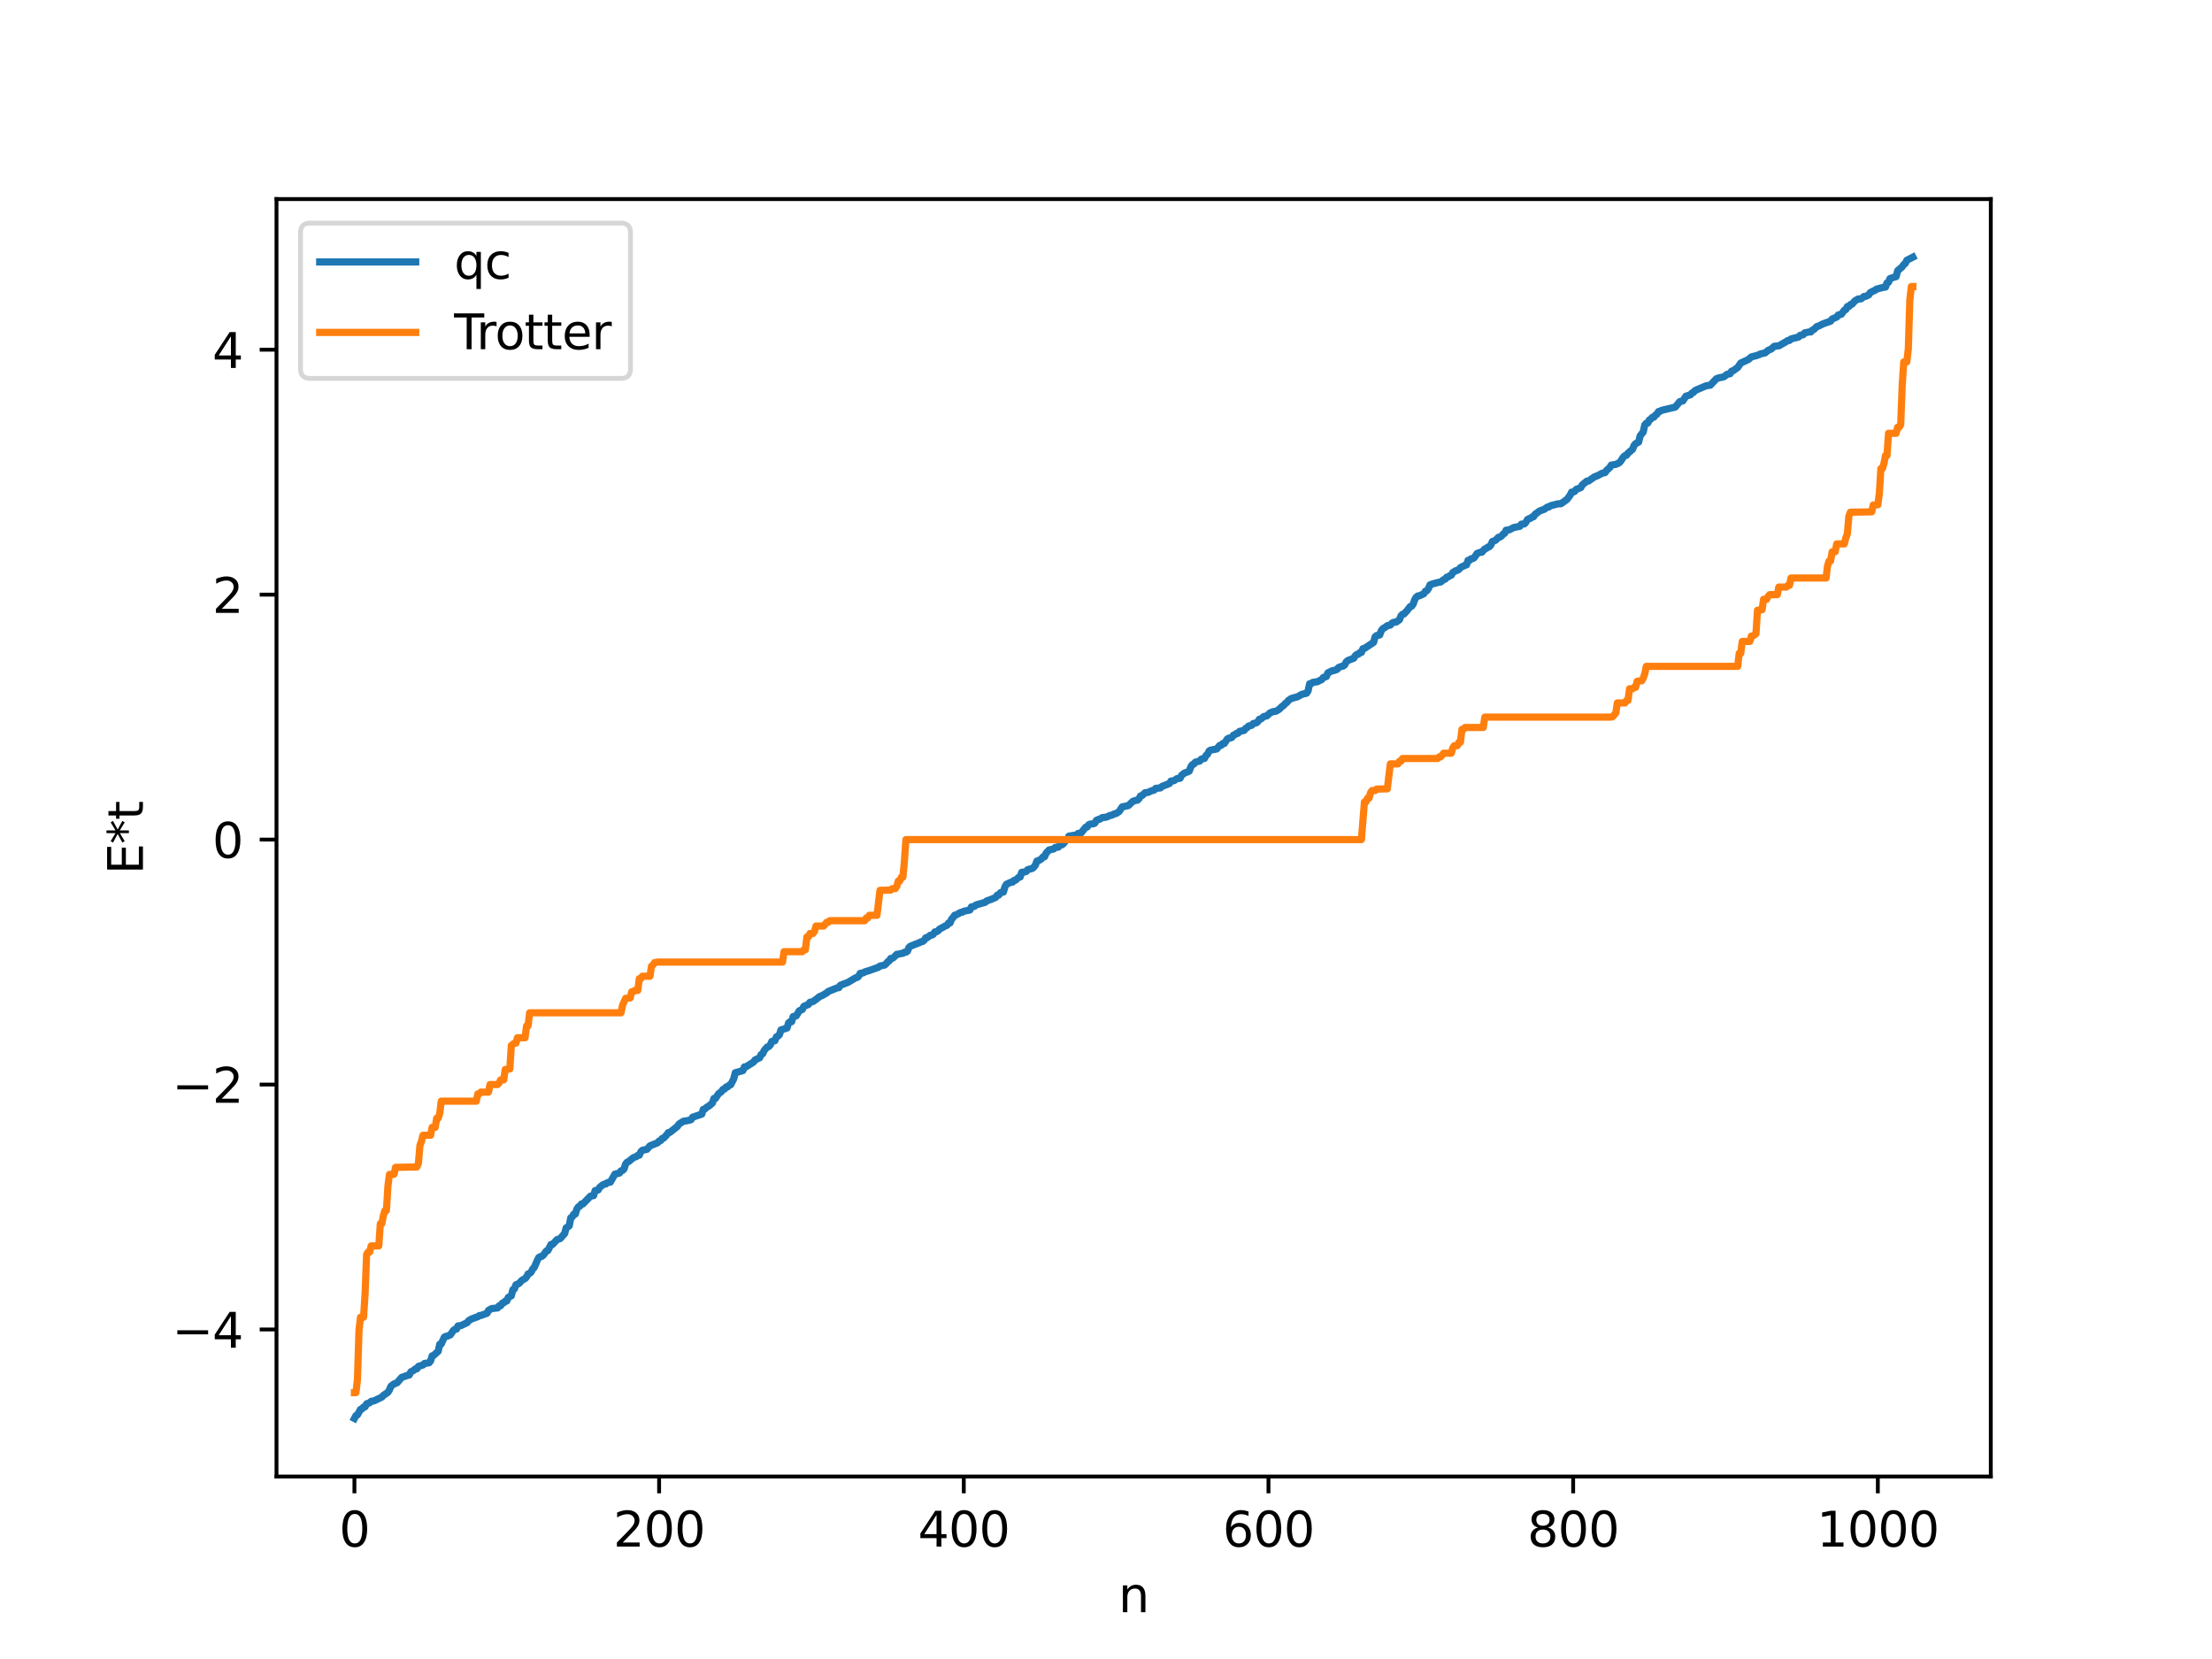 <?xml version="1.0" encoding="utf-8" standalone="no"?>
<!DOCTYPE svg PUBLIC "-//W3C//DTD SVG 1.1//EN"
  "http://www.w3.org/Graphics/SVG/1.1/DTD/svg11.dtd">
<svg xmlns:xlink="http://www.w3.org/1999/xlink" width="460.8pt" height="345.6pt" viewBox="0 0 460.8 345.6" xmlns="http://www.w3.org/2000/svg" version="1.1">
 <defs>
  <style type="text/css">*{stroke-linejoin: round; stroke-linecap: butt}</style>
 </defs>
 <g id="figure_1">
  <g id="patch_1">
   <path d="M 0 345.6 
L 460.8 345.6 
L 460.8 0 
L 0 0 
z
" style="fill: #ffffff"/>
  </g>
  <g id="axes_1">
   <g id="patch_2">
    <path d="M 57.6 307.584 
L 414.72 307.584 
L 414.72 41.472 
L 57.6 41.472 
z
" style="fill: #ffffff"/>
   </g>
   <g id="matplotlib.axis_1">
    <g id="xtick_1">
     <g id="line2d_1">
      <defs>
       <path id="m1204ed29a3" d="M 0 0 
L 0 3.5 
" style="stroke: #000000; stroke-width: 0.8"/>
      </defs>
      <g>
       <use xlink:href="#m1204ed29a3" x="73.833" y="307.584" style="stroke: #000000; stroke-width: 0.8"/>
      </g>
     </g>
     <g id="text_1">
      <!-- 0 -->
      <g transform="translate(70.651 322.182) scale(0.1 -0.1)">
       <defs>
        <path id="DejaVuSans-30" d="M 2034 4250 
Q 1547 4250 1301 3770 
Q 1056 3291 1056 2328 
Q 1056 1369 1301 889 
Q 1547 409 2034 409 
Q 2525 409 2770 889 
Q 3016 1369 3016 2328 
Q 3016 3291 2770 3770 
Q 2525 4250 2034 4250 
z
M 2034 4750 
Q 2819 4750 3233 4129 
Q 3647 3509 3647 2328 
Q 3647 1150 3233 529 
Q 2819 -91 2034 -91 
Q 1250 -91 836 529 
Q 422 1150 422 2328 
Q 422 3509 836 4129 
Q 1250 4750 2034 4750 
z
" transform="scale(0.016)"/>
       </defs>
       <use xlink:href="#DejaVuSans-30"/>
      </g>
     </g>
    </g>
    <g id="xtick_2">
     <g id="line2d_2">
      <g>
       <use xlink:href="#m1204ed29a3" x="137.304" y="307.584" style="stroke: #000000; stroke-width: 0.8"/>
      </g>
     </g>
     <g id="text_2">
      <!-- 200 -->
      <g transform="translate(127.76 322.182) scale(0.1 -0.1)">
       <defs>
        <path id="DejaVuSans-32" d="M 1228 531 
L 3431 531 
L 3431 0 
L 469 0 
L 469 531 
Q 828 903 1448 1529 
Q 2069 2156 2228 2338 
Q 2531 2678 2651 2914 
Q 2772 3150 2772 3378 
Q 2772 3750 2511 3984 
Q 2250 4219 1831 4219 
Q 1534 4219 1204 4116 
Q 875 4013 500 3803 
L 500 4441 
Q 881 4594 1212 4672 
Q 1544 4750 1819 4750 
Q 2544 4750 2975 4387 
Q 3406 4025 3406 3419 
Q 3406 3131 3298 2873 
Q 3191 2616 2906 2266 
Q 2828 2175 2409 1742 
Q 1991 1309 1228 531 
z
" transform="scale(0.016)"/>
       </defs>
       <use xlink:href="#DejaVuSans-32"/>
       <use xlink:href="#DejaVuSans-30" x="63.623"/>
       <use xlink:href="#DejaVuSans-30" x="127.246"/>
      </g>
     </g>
    </g>
    <g id="xtick_3">
     <g id="line2d_3">
      <g>
       <use xlink:href="#m1204ed29a3" x="200.775" y="307.584" style="stroke: #000000; stroke-width: 0.8"/>
      </g>
     </g>
     <g id="text_3">
      <!-- 400 -->
      <g transform="translate(191.231 322.182) scale(0.1 -0.1)">
       <defs>
        <path id="DejaVuSans-34" d="M 2419 4116 
L 825 1625 
L 2419 1625 
L 2419 4116 
z
M 2253 4666 
L 3047 4666 
L 3047 1625 
L 3713 1625 
L 3713 1100 
L 3047 1100 
L 3047 0 
L 2419 0 
L 2419 1100 
L 313 1100 
L 313 1709 
L 2253 4666 
z
" transform="scale(0.016)"/>
       </defs>
       <use xlink:href="#DejaVuSans-34"/>
       <use xlink:href="#DejaVuSans-30" x="63.623"/>
       <use xlink:href="#DejaVuSans-30" x="127.246"/>
      </g>
     </g>
    </g>
    <g id="xtick_4">
     <g id="line2d_4">
      <g>
       <use xlink:href="#m1204ed29a3" x="264.246" y="307.584" style="stroke: #000000; stroke-width: 0.8"/>
      </g>
     </g>
     <g id="text_4">
      <!-- 600 -->
      <g transform="translate(254.702 322.182) scale(0.1 -0.1)">
       <defs>
        <path id="DejaVuSans-36" d="M 2113 2584 
Q 1688 2584 1439 2293 
Q 1191 2003 1191 1497 
Q 1191 994 1439 701 
Q 1688 409 2113 409 
Q 2538 409 2786 701 
Q 3034 994 3034 1497 
Q 3034 2003 2786 2293 
Q 2538 2584 2113 2584 
z
M 3366 4563 
L 3366 3988 
Q 3128 4100 2886 4159 
Q 2644 4219 2406 4219 
Q 1781 4219 1451 3797 
Q 1122 3375 1075 2522 
Q 1259 2794 1537 2939 
Q 1816 3084 2150 3084 
Q 2853 3084 3261 2657 
Q 3669 2231 3669 1497 
Q 3669 778 3244 343 
Q 2819 -91 2113 -91 
Q 1303 -91 875 529 
Q 447 1150 447 2328 
Q 447 3434 972 4092 
Q 1497 4750 2381 4750 
Q 2619 4750 2861 4703 
Q 3103 4656 3366 4563 
z
" transform="scale(0.016)"/>
       </defs>
       <use xlink:href="#DejaVuSans-36"/>
       <use xlink:href="#DejaVuSans-30" x="63.623"/>
       <use xlink:href="#DejaVuSans-30" x="127.246"/>
      </g>
     </g>
    </g>
    <g id="xtick_5">
     <g id="line2d_5">
      <g>
       <use xlink:href="#m1204ed29a3" x="327.717" y="307.584" style="stroke: #000000; stroke-width: 0.8"/>
      </g>
     </g>
     <g id="text_5">
      <!-- 800 -->
      <g transform="translate(318.173 322.182) scale(0.1 -0.1)">
       <defs>
        <path id="DejaVuSans-38" d="M 2034 2216 
Q 1584 2216 1326 1975 
Q 1069 1734 1069 1313 
Q 1069 891 1326 650 
Q 1584 409 2034 409 
Q 2484 409 2743 651 
Q 3003 894 3003 1313 
Q 3003 1734 2745 1975 
Q 2488 2216 2034 2216 
z
M 1403 2484 
Q 997 2584 770 2862 
Q 544 3141 544 3541 
Q 544 4100 942 4425 
Q 1341 4750 2034 4750 
Q 2731 4750 3128 4425 
Q 3525 4100 3525 3541 
Q 3525 3141 3298 2862 
Q 3072 2584 2669 2484 
Q 3125 2378 3379 2068 
Q 3634 1759 3634 1313 
Q 3634 634 3220 271 
Q 2806 -91 2034 -91 
Q 1263 -91 848 271 
Q 434 634 434 1313 
Q 434 1759 690 2068 
Q 947 2378 1403 2484 
z
M 1172 3481 
Q 1172 3119 1398 2916 
Q 1625 2713 2034 2713 
Q 2441 2713 2670 2916 
Q 2900 3119 2900 3481 
Q 2900 3844 2670 4047 
Q 2441 4250 2034 4250 
Q 1625 4250 1398 4047 
Q 1172 3844 1172 3481 
z
" transform="scale(0.016)"/>
       </defs>
       <use xlink:href="#DejaVuSans-38"/>
       <use xlink:href="#DejaVuSans-30" x="63.623"/>
       <use xlink:href="#DejaVuSans-30" x="127.246"/>
      </g>
     </g>
    </g>
    <g id="xtick_6">
     <g id="line2d_6">
      <g>
       <use xlink:href="#m1204ed29a3" x="391.188" y="307.584" style="stroke: #000000; stroke-width: 0.8"/>
      </g>
     </g>
     <g id="text_6">
      <!-- 1000 -->
      <g transform="translate(378.463 322.182) scale(0.1 -0.1)">
       <defs>
        <path id="DejaVuSans-31" d="M 794 531 
L 1825 531 
L 1825 4091 
L 703 3866 
L 703 4441 
L 1819 4666 
L 2450 4666 
L 2450 531 
L 3481 531 
L 3481 0 
L 794 0 
L 794 531 
z
" transform="scale(0.016)"/>
       </defs>
       <use xlink:href="#DejaVuSans-31"/>
       <use xlink:href="#DejaVuSans-30" x="63.623"/>
       <use xlink:href="#DejaVuSans-30" x="127.246"/>
       <use xlink:href="#DejaVuSans-30" x="190.869"/>
      </g>
     </g>
    </g>
    <g id="text_7">
     <!-- n -->
     <g transform="translate(232.991 335.861) scale(0.1 -0.1)">
      <defs>
       <path id="DejaVuSans-6e" d="M 3513 2113 
L 3513 0 
L 2938 0 
L 2938 2094 
Q 2938 2591 2744 2837 
Q 2550 3084 2163 3084 
Q 1697 3084 1428 2787 
Q 1159 2491 1159 1978 
L 1159 0 
L 581 0 
L 581 3500 
L 1159 3500 
L 1159 2956 
Q 1366 3272 1645 3428 
Q 1925 3584 2291 3584 
Q 2894 3584 3203 3211 
Q 3513 2838 3513 2113 
z
" transform="scale(0.016)"/>
      </defs>
      <use xlink:href="#DejaVuSans-6e"/>
     </g>
    </g>
   </g>
   <g id="matplotlib.axis_2">
    <g id="ytick_1">
     <g id="line2d_7">
      <defs>
       <path id="m6e651b0b05" d="M 0 0 
L -3.5 0 
" style="stroke: #000000; stroke-width: 0.8"/>
      </defs>
      <g>
       <use xlink:href="#m6e651b0b05" x="57.6" y="276.957" style="stroke: #000000; stroke-width: 0.8"/>
      </g>
     </g>
     <g id="text_8">
      <!-- −4 -->
      <g transform="translate(35.858 280.756) scale(0.1 -0.1)">
       <defs>
        <path id="DejaVuSans-2212" d="M 678 2272 
L 4684 2272 
L 4684 1741 
L 678 1741 
L 678 2272 
z
" transform="scale(0.016)"/>
       </defs>
       <use xlink:href="#DejaVuSans-2212"/>
       <use xlink:href="#DejaVuSans-34" x="83.789"/>
      </g>
     </g>
    </g>
    <g id="ytick_2">
     <g id="line2d_8">
      <g>
       <use xlink:href="#m6e651b0b05" x="57.6" y="225.93" style="stroke: #000000; stroke-width: 0.8"/>
      </g>
     </g>
     <g id="text_9">
      <!-- −2 -->
      <g transform="translate(35.858 229.729) scale(0.1 -0.1)">
       <use xlink:href="#DejaVuSans-2212"/>
       <use xlink:href="#DejaVuSans-32" x="83.789"/>
      </g>
     </g>
    </g>
    <g id="ytick_3">
     <g id="line2d_9">
      <g>
       <use xlink:href="#m6e651b0b05" x="57.6" y="174.903" style="stroke: #000000; stroke-width: 0.8"/>
      </g>
     </g>
     <g id="text_10">
      <!-- 0 -->
      <g transform="translate(44.237 178.702) scale(0.1 -0.1)">
       <use xlink:href="#DejaVuSans-30"/>
      </g>
     </g>
    </g>
    <g id="ytick_4">
     <g id="line2d_10">
      <g>
       <use xlink:href="#m6e651b0b05" x="57.6" y="123.876" style="stroke: #000000; stroke-width: 0.8"/>
      </g>
     </g>
     <g id="text_11">
      <!-- 2 -->
      <g transform="translate(44.237 127.676) scale(0.1 -0.1)">
       <use xlink:href="#DejaVuSans-32"/>
      </g>
     </g>
    </g>
    <g id="ytick_5">
     <g id="line2d_11">
      <g>
       <use xlink:href="#m6e651b0b05" x="57.6" y="72.85" style="stroke: #000000; stroke-width: 0.8"/>
      </g>
     </g>
     <g id="text_12">
      <!-- 4 -->
      <g transform="translate(44.237 76.649) scale(0.1 -0.1)">
       <use xlink:href="#DejaVuSans-34"/>
      </g>
     </g>
    </g>
    <g id="text_13">
     <!-- E*t -->
     <g transform="translate(29.778 182.148) rotate(-90) scale(0.1 -0.1)">
      <defs>
       <path id="DejaVuSans-45" d="M 628 4666 
L 3578 4666 
L 3578 4134 
L 1259 4134 
L 1259 2753 
L 3481 2753 
L 3481 2222 
L 1259 2222 
L 1259 531 
L 3634 531 
L 3634 0 
L 628 0 
L 628 4666 
z
" transform="scale(0.016)"/>
       <path id="DejaVuSans-2a" d="M 3009 3897 
L 1888 3291 
L 3009 2681 
L 2828 2375 
L 1778 3009 
L 1778 1831 
L 1422 1831 
L 1422 3009 
L 372 2375 
L 191 2681 
L 1313 3291 
L 191 3897 
L 372 4206 
L 1422 3572 
L 1422 4750 
L 1778 4750 
L 1778 3572 
L 2828 4206 
L 3009 3897 
z
" transform="scale(0.016)"/>
       <path id="DejaVuSans-74" d="M 1172 4494 
L 1172 3500 
L 2356 3500 
L 2356 3053 
L 1172 3053 
L 1172 1153 
Q 1172 725 1289 603 
Q 1406 481 1766 481 
L 2356 481 
L 2356 0 
L 1766 0 
Q 1100 0 847 248 
Q 594 497 594 1153 
L 594 3053 
L 172 3053 
L 172 3500 
L 594 3500 
L 594 4494 
L 1172 4494 
z
" transform="scale(0.016)"/>
      </defs>
      <use xlink:href="#DejaVuSans-45"/>
      <use xlink:href="#DejaVuSans-2a" x="63.184"/>
      <use xlink:href="#DejaVuSans-74" x="113.184"/>
     </g>
    </g>
   </g>
   <g id="line2d_12">
    <path d="M 73.833 295.488 
L 74.15 294.895 
L 74.467 294.737 
L 75.102 293.597 
L 75.42 293.489 
L 75.737 293.113 
L 76.054 293.063 
L 76.372 292.442 
L 77.006 292.227 
L 77.324 291.927 
L 77.958 291.808 
L 79.545 291.042 
L 79.862 290.694 
L 80.815 290.044 
L 81.132 289.52 
L 81.449 288.773 
L 82.084 288.29 
L 82.719 288.058 
L 83.671 286.941 
L 84.94 286.503 
L 85.258 286.438 
L 85.575 285.786 
L 86.21 285.45 
L 86.527 285.171 
L 86.844 285.146 
L 87.162 284.648 
L 88.114 284.349 
L 88.431 284.037 
L 89.383 283.893 
L 89.7 283.513 
L 90.018 282.457 
L 90.335 282.352 
L 91.287 281.486 
L 91.605 280.032 
L 91.922 279.973 
L 92.557 278.565 
L 92.874 278.388 
L 93.191 278.349 
L 93.826 278.056 
L 94.461 277.141 
L 94.778 276.9 
L 95.096 276.877 
L 95.413 276.215 
L 96.048 276.135 
L 97.317 275.533 
L 97.634 275.114 
L 98.269 274.746 
L 99.221 274.394 
L 99.539 274.306 
L 99.856 274.061 
L 100.173 274.035 
L 101.443 273.585 
L 101.76 272.985 
L 102.395 272.608 
L 103.664 272.461 
L 103.981 272.027 
L 104.299 271.998 
L 104.616 271.491 
L 104.934 271.405 
L 105.251 271.047 
L 105.568 271.03 
L 105.886 270.269 
L 106.52 269.939 
L 106.838 268.666 
L 107.155 268.515 
L 107.472 267.653 
L 108.107 267.38 
L 108.742 266.691 
L 109.377 266.356 
L 109.694 266.008 
L 110.011 265.375 
L 110.329 265.27 
L 110.646 265.002 
L 110.963 264.352 
L 111.281 264.063 
L 111.915 262.585 
L 112.233 261.961 
L 112.55 261.778 
L 112.867 261.729 
L 113.185 261.465 
L 113.82 260.605 
L 114.137 260.511 
L 114.772 259.251 
L 115.089 259.248 
L 116.041 258.238 
L 116.676 258.031 
L 117.628 256.967 
L 117.945 255.786 
L 118.58 255.381 
L 118.897 253.696 
L 119.215 253.499 
L 119.532 252.92 
L 119.849 252.906 
L 120.167 251.878 
L 120.484 251.411 
L 120.801 251.252 
L 121.119 250.808 
L 121.436 250.799 
L 123.023 249.167 
L 123.658 249.074 
L 123.975 248.026 
L 124.61 247.892 
L 124.927 247.344 
L 125.562 246.836 
L 125.879 246.675 
L 126.196 246.646 
L 126.514 246.37 
L 127.148 246.256 
L 128.1 244.587 
L 129.053 244.367 
L 129.37 243.909 
L 129.687 243.829 
L 130.005 243.494 
L 130.322 242.49 
L 130.639 242.114 
L 130.957 241.971 
L 131.909 241.18 
L 132.543 240.941 
L 132.861 240.695 
L 133.178 240.649 
L 133.496 239.937 
L 133.813 239.631 
L 134.765 239.428 
L 135.4 238.7 
L 136.986 238.064 
L 137.304 237.703 
L 137.621 237.601 
L 137.939 237.169 
L 138.256 237.086 
L 138.891 236.409 
L 139.208 235.95 
L 139.525 235.909 
L 141.112 234.661 
L 141.429 234.171 
L 142.381 233.57 
L 143.016 233.482 
L 143.651 233.353 
L 143.968 233.239 
L 144.286 232.733 
L 146.19 232.095 
L 146.507 231.107 
L 146.824 231.047 
L 147.142 230.722 
L 147.777 230.326 
L 148.411 229.777 
L 148.729 228.825 
L 149.046 228.819 
L 149.681 227.853 
L 150.315 227.382 
L 150.633 226.924 
L 150.95 226.862 
L 151.267 226.437 
L 151.585 226.41 
L 151.902 226.062 
L 152.22 225.97 
L 152.854 224.729 
L 153.172 223.475 
L 154.758 223.016 
L 155.076 222.248 
L 155.393 222.243 
L 156.98 221.24 
L 157.297 220.799 
L 158.249 220.355 
L 158.567 219.673 
L 158.884 219.511 
L 159.201 218.817 
L 159.836 218.109 
L 160.153 218.016 
L 160.471 217.687 
L 160.788 216.944 
L 161.423 216.802 
L 161.74 215.998 
L 162.058 215.866 
L 162.375 215.532 
L 162.692 214.556 
L 163.962 214.154 
L 164.279 213.09 
L 164.596 212.843 
L 164.914 212.84 
L 165.231 211.765 
L 165.866 211.624 
L 166.5 210.569 
L 167.135 210.288 
L 167.453 209.639 
L 168.405 209.251 
L 168.722 208.799 
L 169.357 208.644 
L 170.309 207.961 
L 170.626 207.663 
L 171.261 207.392 
L 172.213 206.848 
L 172.53 206.546 
L 174.434 205.776 
L 174.752 205.747 
L 175.069 205.252 
L 176.656 204.639 
L 178.243 203.689 
L 178.56 203.623 
L 178.877 203.369 
L 179.195 202.767 
L 179.829 202.67 
L 180.147 202.466 
L 181.099 202.175 
L 183.003 201.495 
L 183.32 201.247 
L 184.272 201.038 
L 184.59 200.785 
L 184.907 200.36 
L 185.224 200.186 
L 185.542 199.668 
L 185.859 199.644 
L 186.177 199.451 
L 186.811 198.795 
L 187.129 198.787 
L 187.763 198.616 
L 188.081 198.598 
L 188.398 198.371 
L 188.715 198.356 
L 189.033 198.166 
L 189.35 197.386 
L 189.667 197.106 
L 191.572 196.359 
L 191.889 196.176 
L 192.206 196.125 
L 192.524 195.876 
L 192.841 195.363 
L 193.158 195.335 
L 193.793 194.832 
L 194.11 194.806 
L 194.428 194.624 
L 194.745 194.13 
L 195.062 194.1 
L 195.38 193.948 
L 195.697 193.564 
L 196.967 192.875 
L 197.284 192.752 
L 197.601 192.273 
L 197.919 192.262 
L 198.236 191.455 
L 198.553 191.147 
L 198.871 190.651 
L 199.188 190.59 
L 200.14 190.062 
L 200.458 190.029 
L 200.775 189.829 
L 202.044 189.565 
L 202.362 188.923 
L 202.996 188.808 
L 203.314 188.518 
L 205.218 187.97 
L 205.535 187.682 
L 206.487 187.351 
L 207.439 186.935 
L 207.757 186.475 
L 208.074 186.455 
L 208.391 185.989 
L 208.709 185.839 
L 209.026 185.838 
L 209.343 184.738 
L 209.661 184.209 
L 210.296 183.915 
L 210.613 183.777 
L 210.93 183.765 
L 211.248 183.396 
L 211.565 183.353 
L 212.2 182.764 
L 212.517 182.699 
L 212.834 181.732 
L 213.469 181.636 
L 213.786 181.541 
L 214.104 181.154 
L 215.056 180.911 
L 215.373 180.635 
L 215.691 180.209 
L 216.008 179.372 
L 216.643 179.136 
L 216.96 178.902 
L 217.277 178.512 
L 217.595 178.481 
L 217.912 177.745 
L 218.547 177.059 
L 219.499 176.854 
L 219.816 176.537 
L 220.451 176.479 
L 220.768 176.105 
L 221.086 176.049 
L 221.403 175.863 
L 221.72 175.539 
L 222.038 174.981 
L 222.355 174.933 
L 222.672 174.177 
L 224.259 173.931 
L 224.577 173.631 
L 225.211 173.514 
L 226.163 172.327 
L 226.481 172.274 
L 226.798 171.815 
L 227.115 171.669 
L 227.75 171.616 
L 228.067 171.48 
L 228.385 170.919 
L 228.702 170.742 
L 229.02 170.701 
L 229.654 170.306 
L 230.289 170.265 
L 230.924 170.045 
L 231.241 169.861 
L 231.558 169.834 
L 232.193 169.52 
L 232.51 169.471 
L 233.145 169.047 
L 233.78 168.084 
L 235.049 167.823 
L 236.001 166.93 
L 236.636 166.73 
L 236.953 166.684 
L 237.271 166.381 
L 237.588 165.822 
L 237.905 165.741 
L 238.54 165.136 
L 239.175 165.071 
L 239.81 164.763 
L 240.444 164.578 
L 240.762 164.222 
L 241.714 164.15 
L 242.031 163.842 
L 243.618 163.218 
L 243.935 162.708 
L 244.57 162.628 
L 245.205 162.189 
L 245.839 162.129 
L 246.157 161.492 
L 246.791 161.015 
L 247.426 160.793 
L 247.743 160.636 
L 248.061 159.768 
L 248.378 159.291 
L 248.696 159.169 
L 249.013 158.78 
L 249.965 158.515 
L 250.282 158.114 
L 250.917 157.993 
L 251.234 157.378 
L 251.552 157.11 
L 251.869 156.463 
L 252.186 156.265 
L 253.456 156.026 
L 254.091 155.279 
L 254.408 155.259 
L 254.725 154.893 
L 255.043 154.888 
L 255.677 153.944 
L 255.995 153.764 
L 256.312 153.746 
L 256.629 153.612 
L 256.947 153.145 
L 257.264 153.047 
L 257.581 152.78 
L 257.899 152.754 
L 258.216 152.36 
L 259.168 152.157 
L 259.486 151.731 
L 259.803 151.579 
L 260.12 151.239 
L 260.755 151.093 
L 261.072 150.729 
L 261.707 150.586 
L 262.024 150.344 
L 262.342 149.833 
L 262.659 149.789 
L 263.294 149.261 
L 263.929 149.121 
L 264.563 148.51 
L 265.198 148.244 
L 265.833 148.153 
L 266.467 147.758 
L 267.102 147.144 
L 267.42 146.954 
L 267.737 146.545 
L 268.054 146.362 
L 268.372 145.936 
L 269.006 145.502 
L 270.276 145.163 
L 271.228 144.629 
L 271.862 144.48 
L 272.18 144.41 
L 272.497 143.923 
L 272.815 142.447 
L 273.132 142.434 
L 273.449 142.163 
L 274.084 142.056 
L 274.401 142.031 
L 275.353 141.557 
L 275.671 141.133 
L 276.305 140.935 
L 276.623 140.165 
L 277.575 139.715 
L 277.892 139.683 
L 278.527 139.451 
L 278.844 139.066 
L 279.479 138.812 
L 279.796 138.755 
L 280.114 138.522 
L 280.431 137.912 
L 280.748 137.611 
L 282.018 137.118 
L 282.335 136.592 
L 282.653 136.337 
L 282.97 136.277 
L 283.287 135.942 
L 283.605 135.914 
L 283.922 135.129 
L 284.239 135.083 
L 286.143 133.813 
L 286.461 132.658 
L 286.778 132.401 
L 287.413 132.276 
L 287.73 131.417 
L 288.048 130.977 
L 288.682 130.601 
L 289 130.34 
L 289.634 130.211 
L 289.952 129.838 
L 290.269 129.651 
L 290.904 129.559 
L 291.539 129.091 
L 291.856 128.274 
L 292.173 127.969 
L 292.491 127.89 
L 293.125 127.202 
L 293.76 126.368 
L 294.077 126.275 
L 294.395 125.824 
L 294.712 124.924 
L 295.029 124.393 
L 295.347 124.152 
L 295.664 124.131 
L 296.616 123.674 
L 296.934 123.165 
L 297.251 123.044 
L 297.568 122.622 
L 297.886 121.849 
L 298.52 121.609 
L 299.79 121.28 
L 300.107 121.244 
L 300.742 120.751 
L 301.059 120.643 
L 301.377 120.24 
L 301.694 120.179 
L 302.011 119.929 
L 302.329 119.825 
L 302.646 119.266 
L 303.281 118.882 
L 303.598 118.811 
L 303.915 118.621 
L 304.233 118.236 
L 305.185 117.762 
L 305.502 117.676 
L 305.82 116.726 
L 306.137 116.719 
L 306.454 116.393 
L 306.772 116.377 
L 307.089 116.196 
L 307.724 115.28 
L 308.358 115.057 
L 308.676 115.048 
L 309.31 114.348 
L 309.628 114.24 
L 309.945 113.972 
L 310.262 113.889 
L 310.58 113.525 
L 310.897 112.801 
L 311.532 112.565 
L 312.167 111.921 
L 312.484 111.873 
L 312.801 111.658 
L 313.119 111.28 
L 313.436 111.093 
L 313.753 110.449 
L 314.388 110.385 
L 315.34 109.892 
L 316.61 109.643 
L 316.927 109.195 
L 317.562 109.134 
L 317.879 108.783 
L 318.196 108.234 
L 318.514 108.041 
L 318.831 107.985 
L 319.148 107.7 
L 319.466 107.65 
L 319.783 107.139 
L 320.735 106.447 
L 321.687 106.103 
L 322.322 105.643 
L 322.639 105.618 
L 322.957 105.368 
L 324.543 104.96 
L 325.178 104.936 
L 326.448 104.024 
L 327.082 103.16 
L 327.4 102.515 
L 327.717 102.503 
L 328.034 102.369 
L 328.352 101.948 
L 329.304 101.581 
L 329.621 101.016 
L 330.573 100.225 
L 330.891 100.215 
L 332.16 99.333 
L 332.795 99.097 
L 333.747 98.591 
L 334.381 98.442 
L 334.699 97.966 
L 335.334 97.42 
L 335.651 96.889 
L 336.603 96.738 
L 337.238 96.454 
L 337.555 96.154 
L 338.19 95.204 
L 338.507 94.91 
L 338.824 94.83 
L 339.142 94.403 
L 340.094 93.593 
L 340.411 92.789 
L 340.729 92.416 
L 341.363 92.092 
L 341.681 90.778 
L 342.315 89.984 
L 342.633 88.523 
L 342.95 88.169 
L 343.267 88.129 
L 343.585 87.495 
L 343.902 87.301 
L 344.22 86.934 
L 344.537 86.902 
L 344.854 86.469 
L 345.172 86.28 
L 345.489 85.741 
L 345.806 85.7 
L 346.124 85.485 
L 348.98 84.806 
L 349.932 83.661 
L 350.567 83.514 
L 351.201 82.537 
L 352.153 82.244 
L 352.471 81.858 
L 352.788 81.736 
L 353.105 81.361 
L 355.327 80.398 
L 355.962 80.273 
L 356.279 80.25 
L 357.548 78.9 
L 358.183 78.684 
L 358.818 78.574 
L 359.135 78.482 
L 359.77 77.98 
L 360.405 77.856 
L 360.722 77.321 
L 361.039 77.241 
L 361.991 76.555 
L 362.626 75.631 
L 364.213 74.899 
L 364.848 74.344 
L 365.8 74.105 
L 366.434 73.894 
L 366.752 73.727 
L 367.704 73.514 
L 368.339 72.982 
L 368.973 72.715 
L 369.608 72.138 
L 370.56 72.046 
L 371.829 71.321 
L 372.464 70.934 
L 372.781 70.911 
L 373.099 70.605 
L 374.686 70.202 
L 375.003 69.857 
L 375.638 69.732 
L 375.955 69.34 
L 376.907 69.15 
L 377.224 69.148 
L 377.542 68.778 
L 377.859 68.643 
L 378.494 68.016 
L 378.811 67.947 
L 379.763 67.462 
L 381.35 66.903 
L 381.667 66.453 
L 382.62 66.056 
L 382.937 65.618 
L 383.572 65.478 
L 384.206 64.628 
L 384.524 64.487 
L 384.841 63.853 
L 385.158 63.851 
L 385.476 63.447 
L 385.793 63.377 
L 386.428 62.673 
L 387.062 62.294 
L 387.697 62.255 
L 388.332 61.75 
L 388.649 61.744 
L 389.284 61.433 
L 389.601 60.958 
L 390.236 60.623 
L 390.553 60.51 
L 390.871 60.245 
L 392.458 59.827 
L 392.775 59.809 
L 393.092 58.939 
L 393.41 58.796 
L 393.727 58.028 
L 394.362 57.813 
L 394.996 57.622 
L 395.314 56.403 
L 396.266 55.571 
L 396.583 55.126 
L 396.9 54.886 
L 397.218 54.229 
L 398.487 53.568 
L 398.487 53.568 
" clip-path="url(#p0a42959eef)" style="fill: none; stroke: #1f77b4; stroke-width: 1.5; stroke-linecap: square"/>
   </g>
   <g id="line2d_13">
    <path d="M 73.833 290.117 
L 74.15 290.117 
L 74.467 287.355 
L 74.785 277.107 
L 75.102 274.405 
L 75.737 274.405 
L 76.054 269.537 
L 76.372 261.319 
L 76.689 260.815 
L 77.006 260.815 
L 77.324 259.543 
L 78.91 259.543 
L 79.228 254.907 
L 79.545 254.907 
L 79.862 253.229 
L 80.18 252.192 
L 80.497 252.192 
L 80.815 247.066 
L 81.132 244.653 
L 82.084 244.611 
L 82.401 243.183 
L 86.844 243.102 
L 87.162 242.32 
L 87.479 238.605 
L 87.796 237.784 
L 88.114 236.498 
L 89.7 236.498 
L 90.018 234.855 
L 90.653 234.855 
L 90.97 232.946 
L 91.287 232.946 
L 91.605 231.952 
L 91.922 229.394 
L 99.221 229.394 
L 99.539 227.87 
L 99.856 227.87 
L 100.173 227.51 
L 101.76 227.51 
L 102.077 225.93 
L 103.664 225.93 
L 103.981 225.574 
L 104.299 224.958 
L 104.934 224.958 
L 105.251 222.791 
L 106.203 222.682 
L 106.52 217.793 
L 107.155 217.31 
L 107.472 217.31 
L 107.79 216.185 
L 109.377 216.185 
L 109.694 213.714 
L 110.011 213.714 
L 110.329 210.985 
L 129.37 210.984 
L 129.687 209.433 
L 130.322 207.975 
L 131.274 207.882 
L 131.591 206.613 
L 131.909 206.613 
L 132.226 206.323 
L 132.861 206.323 
L 133.178 203.881 
L 133.496 203.881 
L 133.813 203.369 
L 135.4 203.369 
L 135.717 201.286 
L 136.034 201.005 
L 136.352 200.535 
L 136.986 200.417 
L 163.01 200.417 
L 163.327 198.255 
L 167.135 198.255 
L 167.453 197.86 
L 167.77 197.86 
L 168.087 195.184 
L 168.405 195.184 
L 168.722 194.47 
L 169.357 194.47 
L 169.674 194.009 
L 169.991 192.905 
L 171.578 192.905 
L 172.213 192.127 
L 172.53 192.127 
L 172.848 191.797 
L 180.147 191.797 
L 180.464 191.229 
L 180.781 191.229 
L 181.099 190.671 
L 182.686 190.671 
L 183.32 185.471 
L 185.542 185.425 
L 185.859 185.123 
L 186.494 185.123 
L 186.811 184.666 
L 187.129 183.523 
L 187.446 183.523 
L 187.763 182.748 
L 188.081 182.748 
L 188.398 179.515 
L 188.715 174.903 
L 283.605 174.903 
L 284.239 167.058 
L 284.557 167.058 
L 284.874 166.284 
L 285.191 166.284 
L 285.509 165.14 
L 285.826 164.684 
L 286.461 164.684 
L 286.778 164.382 
L 289 164.335 
L 289.634 159.135 
L 291.221 159.135 
L 291.539 158.578 
L 291.856 158.578 
L 292.173 158.009 
L 299.472 158.009 
L 299.79 157.679 
L 300.107 157.679 
L 300.742 156.901 
L 302.329 156.901 
L 302.646 155.797 
L 302.963 155.336 
L 303.598 155.336 
L 303.915 154.622 
L 304.233 154.622 
L 304.55 151.947 
L 304.867 151.947 
L 305.185 151.552 
L 308.993 151.552 
L 309.31 149.39 
L 335.651 149.39 
L 335.968 149.271 
L 336.603 148.52 
L 336.92 146.437 
L 338.507 146.437 
L 338.824 145.926 
L 339.142 145.926 
L 339.459 143.483 
L 340.094 143.483 
L 340.411 143.193 
L 340.729 143.193 
L 341.046 141.925 
L 341.681 141.832 
L 341.998 141.832 
L 342.315 141.267 
L 342.633 140.373 
L 342.95 138.822 
L 361.991 138.822 
L 362.309 136.092 
L 362.626 136.092 
L 362.943 133.622 
L 364.53 133.622 
L 364.848 132.496 
L 365.165 132.496 
L 365.8 132.013 
L 366.117 127.124 
L 367.069 127.015 
L 367.386 124.849 
L 368.021 124.849 
L 368.339 124.233 
L 368.656 123.876 
L 370.243 123.876 
L 370.56 122.297 
L 372.147 122.297 
L 372.464 121.936 
L 372.781 121.936 
L 373.099 120.412 
L 380.398 120.412 
L 380.715 117.855 
L 381.033 116.861 
L 381.35 116.861 
L 381.667 114.952 
L 382.302 114.952 
L 382.62 113.309 
L 384.206 113.309 
L 384.524 112.023 
L 384.841 111.201 
L 385.158 107.486 
L 385.476 106.705 
L 389.919 106.623 
L 390.236 105.195 
L 391.188 105.154 
L 391.505 102.741 
L 391.823 97.614 
L 392.14 97.614 
L 392.458 96.577 
L 392.775 94.899 
L 393.092 94.899 
L 393.41 90.263 
L 394.996 90.263 
L 395.314 88.991 
L 395.631 88.991 
L 395.948 88.487 
L 396.266 80.269 
L 396.583 75.402 
L 397.218 75.402 
L 397.535 72.699 
L 397.853 62.451 
L 398.17 59.689 
L 398.487 59.689 
L 398.487 59.689 
" clip-path="url(#p0a42959eef)" style="fill: none; stroke: #ff7f0e; stroke-width: 1.5; stroke-linecap: square"/>
   </g>
   <g id="patch_3">
    <path d="M 57.6 307.584 
L 57.6 41.472 
" style="fill: none; stroke: #000000; stroke-width: 0.8; stroke-linejoin: miter; stroke-linecap: square"/>
   </g>
   <g id="patch_4">
    <path d="M 414.72 307.584 
L 414.72 41.472 
" style="fill: none; stroke: #000000; stroke-width: 0.8; stroke-linejoin: miter; stroke-linecap: square"/>
   </g>
   <g id="patch_5">
    <path d="M 57.6 307.584 
L 414.72 307.584 
" style="fill: none; stroke: #000000; stroke-width: 0.8; stroke-linejoin: miter; stroke-linecap: square"/>
   </g>
   <g id="patch_6">
    <path d="M 57.6 41.472 
L 414.72 41.472 
" style="fill: none; stroke: #000000; stroke-width: 0.8; stroke-linejoin: miter; stroke-linecap: square"/>
   </g>
   <g id="legend_1">
    <g id="patch_7">
     <path d="M 64.6 78.828 
L 129.342 78.828 
Q 131.342 78.828 131.342 76.828 
L 131.342 48.472 
Q 131.342 46.472 129.342 46.472 
L 64.6 46.472 
Q 62.6 46.472 62.6 48.472 
L 62.6 76.828 
Q 62.6 78.828 64.6 78.828 
z
" style="fill: #ffffff; opacity: 0.8; stroke: #cccccc; stroke-linejoin: miter"/>
    </g>
    <g id="line2d_14">
     <path d="M 66.6 54.57 
L 76.6 54.57 
L 86.6 54.57 
" style="fill: none; stroke: #1f77b4; stroke-width: 1.5; stroke-linecap: square"/>
    </g>
    <g id="text_14">
     <!-- qc -->
     <g transform="translate(94.6 58.07) scale(0.1 -0.1)">
      <defs>
       <path id="DejaVuSans-71" d="M 947 1747 
Q 947 1113 1208 752 
Q 1469 391 1925 391 
Q 2381 391 2643 752 
Q 2906 1113 2906 1747 
Q 2906 2381 2643 2742 
Q 2381 3103 1925 3103 
Q 1469 3103 1208 2742 
Q 947 2381 947 1747 
z
M 2906 525 
Q 2725 213 2448 61 
Q 2172 -91 1784 -91 
Q 1150 -91 751 415 
Q 353 922 353 1747 
Q 353 2572 751 3078 
Q 1150 3584 1784 3584 
Q 2172 3584 2448 3432 
Q 2725 3281 2906 2969 
L 2906 3500 
L 3481 3500 
L 3481 -1331 
L 2906 -1331 
L 2906 525 
z
" transform="scale(0.016)"/>
       <path id="DejaVuSans-63" d="M 3122 3366 
L 3122 2828 
Q 2878 2963 2633 3030 
Q 2388 3097 2138 3097 
Q 1578 3097 1268 2742 
Q 959 2388 959 1747 
Q 959 1106 1268 751 
Q 1578 397 2138 397 
Q 2388 397 2633 464 
Q 2878 531 3122 666 
L 3122 134 
Q 2881 22 2623 -34 
Q 2366 -91 2075 -91 
Q 1284 -91 818 406 
Q 353 903 353 1747 
Q 353 2603 823 3093 
Q 1294 3584 2113 3584 
Q 2378 3584 2631 3529 
Q 2884 3475 3122 3366 
z
" transform="scale(0.016)"/>
      </defs>
      <use xlink:href="#DejaVuSans-71"/>
      <use xlink:href="#DejaVuSans-63" x="63.477"/>
     </g>
    </g>
    <g id="line2d_15">
     <path d="M 66.6 69.249 
L 76.6 69.249 
L 86.6 69.249 
" style="fill: none; stroke: #ff7f0e; stroke-width: 1.5; stroke-linecap: square"/>
    </g>
    <g id="text_15">
     <!-- Trotter -->
     <g transform="translate(94.6 72.749) scale(0.1 -0.1)">
      <defs>
       <path id="DejaVuSans-54" d="M -19 4666 
L 3928 4666 
L 3928 4134 
L 2272 4134 
L 2272 0 
L 1638 0 
L 1638 4134 
L -19 4134 
L -19 4666 
z
" transform="scale(0.016)"/>
       <path id="DejaVuSans-72" d="M 2631 2963 
Q 2534 3019 2420 3045 
Q 2306 3072 2169 3072 
Q 1681 3072 1420 2755 
Q 1159 2438 1159 1844 
L 1159 0 
L 581 0 
L 581 3500 
L 1159 3500 
L 1159 2956 
Q 1341 3275 1631 3429 
Q 1922 3584 2338 3584 
Q 2397 3584 2469 3576 
Q 2541 3569 2628 3553 
L 2631 2963 
z
" transform="scale(0.016)"/>
       <path id="DejaVuSans-6f" d="M 1959 3097 
Q 1497 3097 1228 2736 
Q 959 2375 959 1747 
Q 959 1119 1226 758 
Q 1494 397 1959 397 
Q 2419 397 2687 759 
Q 2956 1122 2956 1747 
Q 2956 2369 2687 2733 
Q 2419 3097 1959 3097 
z
M 1959 3584 
Q 2709 3584 3137 3096 
Q 3566 2609 3566 1747 
Q 3566 888 3137 398 
Q 2709 -91 1959 -91 
Q 1206 -91 779 398 
Q 353 888 353 1747 
Q 353 2609 779 3096 
Q 1206 3584 1959 3584 
z
" transform="scale(0.016)"/>
       <path id="DejaVuSans-65" d="M 3597 1894 
L 3597 1613 
L 953 1613 
Q 991 1019 1311 708 
Q 1631 397 2203 397 
Q 2534 397 2845 478 
Q 3156 559 3463 722 
L 3463 178 
Q 3153 47 2828 -22 
Q 2503 -91 2169 -91 
Q 1331 -91 842 396 
Q 353 884 353 1716 
Q 353 2575 817 3079 
Q 1281 3584 2069 3584 
Q 2775 3584 3186 3129 
Q 3597 2675 3597 1894 
z
M 3022 2063 
Q 3016 2534 2758 2815 
Q 2500 3097 2075 3097 
Q 1594 3097 1305 2825 
Q 1016 2553 972 2059 
L 3022 2063 
z
" transform="scale(0.016)"/>
      </defs>
      <use xlink:href="#DejaVuSans-54"/>
      <use xlink:href="#DejaVuSans-72" x="46.334"/>
      <use xlink:href="#DejaVuSans-6f" x="85.197"/>
      <use xlink:href="#DejaVuSans-74" x="146.379"/>
      <use xlink:href="#DejaVuSans-74" x="185.588"/>
      <use xlink:href="#DejaVuSans-65" x="224.797"/>
      <use xlink:href="#DejaVuSans-72" x="286.32"/>
     </g>
    </g>
   </g>
  </g>
 </g>
 <defs>
  <clipPath id="p0a42959eef">
   <rect x="57.6" y="41.472" width="357.12" height="266.112"/>
  </clipPath>
 </defs>
</svg>
